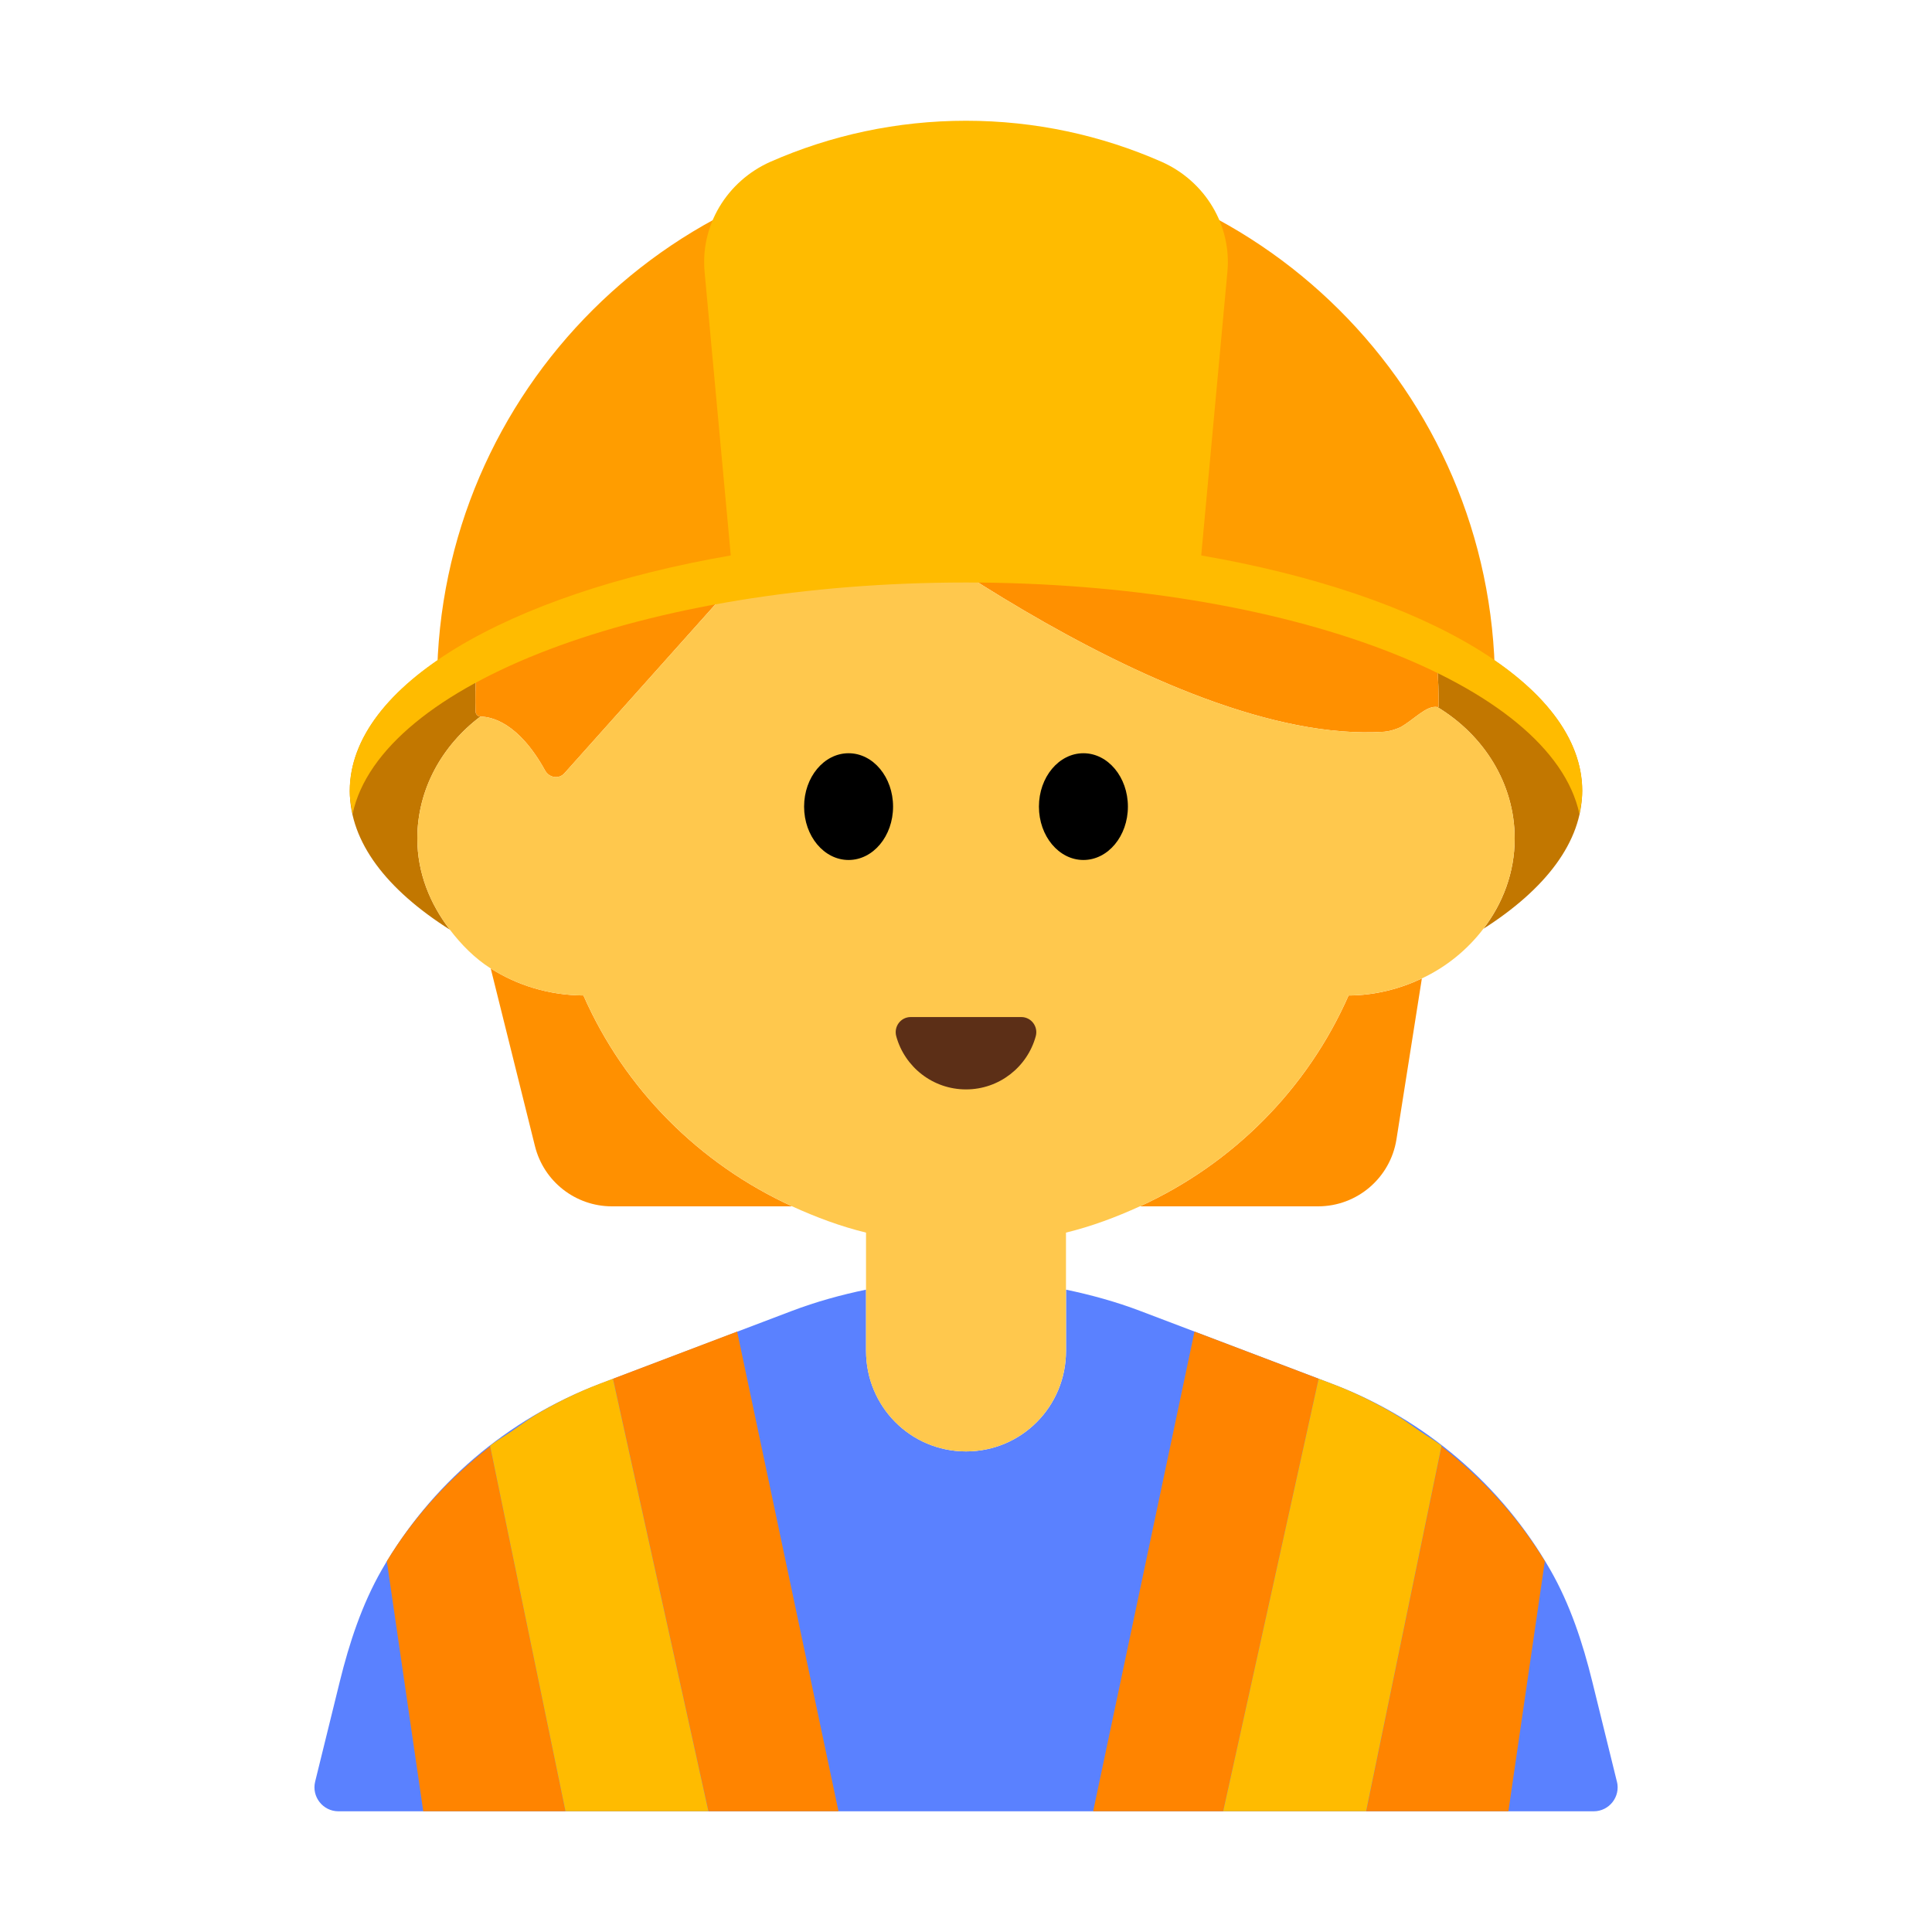 <?xml version="1.0" encoding="UTF-8"?><svg id="Layer_1" xmlns="http://www.w3.org/2000/svg" viewBox="0 0 40 40"><g><path d="M33.476,36.886l-.509-2.068c-.198-.804-.459-1.599-.871-2.318-1.005-1.751-2.591-3.118-4.507-3.846l-3.981-1.512c-.502-.191-1.017-.332-1.537-.441v1.269c0,1.15-.92,2.08-2.07,2.08s-2.07-.93-2.07-2.08v-1.269c-.52,.108-1.035,.25-1.538,.441l-3.981,1.512c-1.916,.728-3.502,2.095-4.507,3.846-.412,.719-.673,1.514-.871,2.318l-.509,2.068c-.077,.312,.16,.615,.482,.615h25.988c.322,0,.559-.302,.482-.615Z" style="fill:#5a81ff;"/><g><path d="M9.946,14.835c-.055-.001-.098-.049-.1-.104-.016-.517,.021-1.046,.086-1.58-1.679,.892-2.689,2.009-2.689,3.226,0,1.06,.765,2.044,2.07,2.87-.411-.534-.673-1.177-.673-1.887,0-1.021,.515-1.929,1.306-2.525Z" style="fill:#c27700;"/><path d="M32.757,16.377c0-1.315-1.175-2.514-3.106-3.437,.086,.554,.143,1.118,.134,1.698-.008-.002-.016,.003-.024,.002,.957,.579,1.599,1.579,1.599,2.721,0,.701-.244,1.342-.648,1.869,1.288-.822,2.044-1.8,2.044-2.853Z" style="fill:#c27700;"/></g><g><g><path d="M12.08,20.61c-.711-.004-1.371-.209-1.92-.559l.916,3.679c.182,.732,.84,1.246,1.594,1.246h3.73c-1.922-.878-3.468-2.428-4.321-4.366Z" style="fill:#ff9000;"/><path d="M23.599,24.976h3.69c.808,0,1.496-.588,1.623-1.386l.526-3.331c-.459,.216-.97,.349-1.517,.352-.853,1.937-2.399,3.488-4.321,4.366Z" style="fill:#ff9000;"/><path d="M9.946,14.835l.001,.001c.221,.002,.787,.115,1.339,1.117,.083,.151,.286,.185,.4,.056l5.47-6.12s6.929,5.565,11.502,5.261c.101-.007,.217-.042,.332-.091,.295-.166,.544-.462,.771-.42,.008,.001,.016-.004,.024-.002,.009-.579-.048-1.143-.134-1.698-.839-5.384-5.951-9.411-11.754-8.324-3.997,.748-7.196,3.984-7.898,7.989-.032,.184-.045,.364-.067,.546-.065,.534-.102,1.063-.086,1.58,.002,.055,.045,.102,.1,.104Z" style="fill:#ff9000;"/></g><path d="M29.761,14.639c-.228-.042-.477,.254-.771,.42-.115,.049-.231,.084-.332,.091-4.573,.304-11.502-5.261-11.502-5.261l-5.47,6.12c-.115,.128-.317,.094-.4-.056-.552-1.002-1.118-1.115-1.339-1.117l-.001-.001c-.791,.596-1.306,1.504-1.306,2.525,0,.71,.262,1.352,.673,1.887,.237,.309,.511,.59,.847,.804,.548,.349,1.209,.555,1.92,.559,.853,1.937,2.399,3.488,4.321,4.366,.489,.223,.996,.414,1.529,.544v2.45c0,1.15,.92,2.08,2.07,2.08s2.07-.93,2.07-2.08v-2.45c.533-.13,1.04-.321,1.529-.544,1.922-.878,3.468-2.428,4.321-4.366,.547-.003,1.058-.136,1.517-.352,.511-.24,.945-.597,1.275-1.029,.403-.528,.648-1.168,.648-1.869,0-1.142-.642-2.142-1.599-2.721Z" style="fill:#ffc84d;"/><g><ellipse cx="17.569" cy="16.7" rx=".921" ry="1.105"/><ellipse cx="22.431" cy="16.7" rx=".921" ry="1.105"/></g><path d="M21.145,21.057c.207,0,.354,.199,.299,.398-.174,.634-.755,1.1-1.444,1.1s-1.27-.466-1.444-1.1c-.055-.2,.092-.398,.299-.398h2.291Z" style="fill:#5c2f17;"/></g><path d="M30.952,14.113c-.036-6.019-4.924-10.889-10.952-10.889s-10.915,4.869-10.952,10.889c2.449-1.53,6.436-2.531,10.952-2.531s8.503,1,10.952,2.531Z" style="fill:#ff9d00;"/><path d="M32.76,16.38c0,.16-.03,.32-.06,.47-.58-2.69-6.04-4.79-12.7-4.79s-12.12,2.1-12.7,4.79c-.03-.15-.06-.31-.06-.47,0-2.2,3.26-4.08,7.89-4.88l-.54-5.85c-.1-.98,.46-1.9,1.36-2.3,1.25-.55,2.62-.85,4.05-.85s2.8,.3,4.05,.85c.9,.4,1.46,1.32,1.36,2.3l-.54,5.85c4.63,.8,7.89,2.68,7.89,4.88Z" style="fill:#fb0;"/><g><path d="M29.844,29.946l-1.559,7.554h2.945l.754-5.177c-.559-.922-1.293-1.718-2.14-2.377Z" style="fill:#ff8400;"/><polygon points="27.588 28.654 24.731 27.569 22.633 37.5 25.325 37.5 27.301 28.545 27.588 28.654" style="fill:#ff8400;"/><path d="M28.821,29.245c.201,.116,.386,.255,.576,.386-.191-.131-.375-.27-.576-.386Z" style="fill:#ff8400;"/><path d="M29.846,29.932c-.142-.11-.301-.199-.449-.301-.191-.131-.375-.27-.576-.386-.393-.227-.802-.428-1.233-.591l-.287-.109-1.976,8.955h2.959l1.559-7.554,.003-.014Z" style="fill:#fb0;"/><path d="M8.009,32.323l.754,5.177h2.945l-1.559-7.554c-.847,.66-1.581,1.455-2.14,2.377Z" style="fill:#ff8400;"/><path d="M10.596,29.631c.191-.131,.375-.27,.576-.386-.202,.115-.385,.255-.576,.386Z" style="fill:#ff8400;"/><polygon points="12.405 28.654 12.692 28.545 14.668 37.5 17.36 37.5 15.262 27.569 12.405 28.654" style="fill:#ff8400;"/><path d="M12.405,28.654c-.43,.164-.84,.364-1.233,.591-.201,.116-.386,.255-.576,.386-.149,.102-.308,.19-.45,.301l.003,.014,1.559,7.554h2.959l-1.976-8.955-.287,.109Z" style="fill:#fb0;"/></g></g><rect width="40" height="40" style="fill:none;"/></svg>